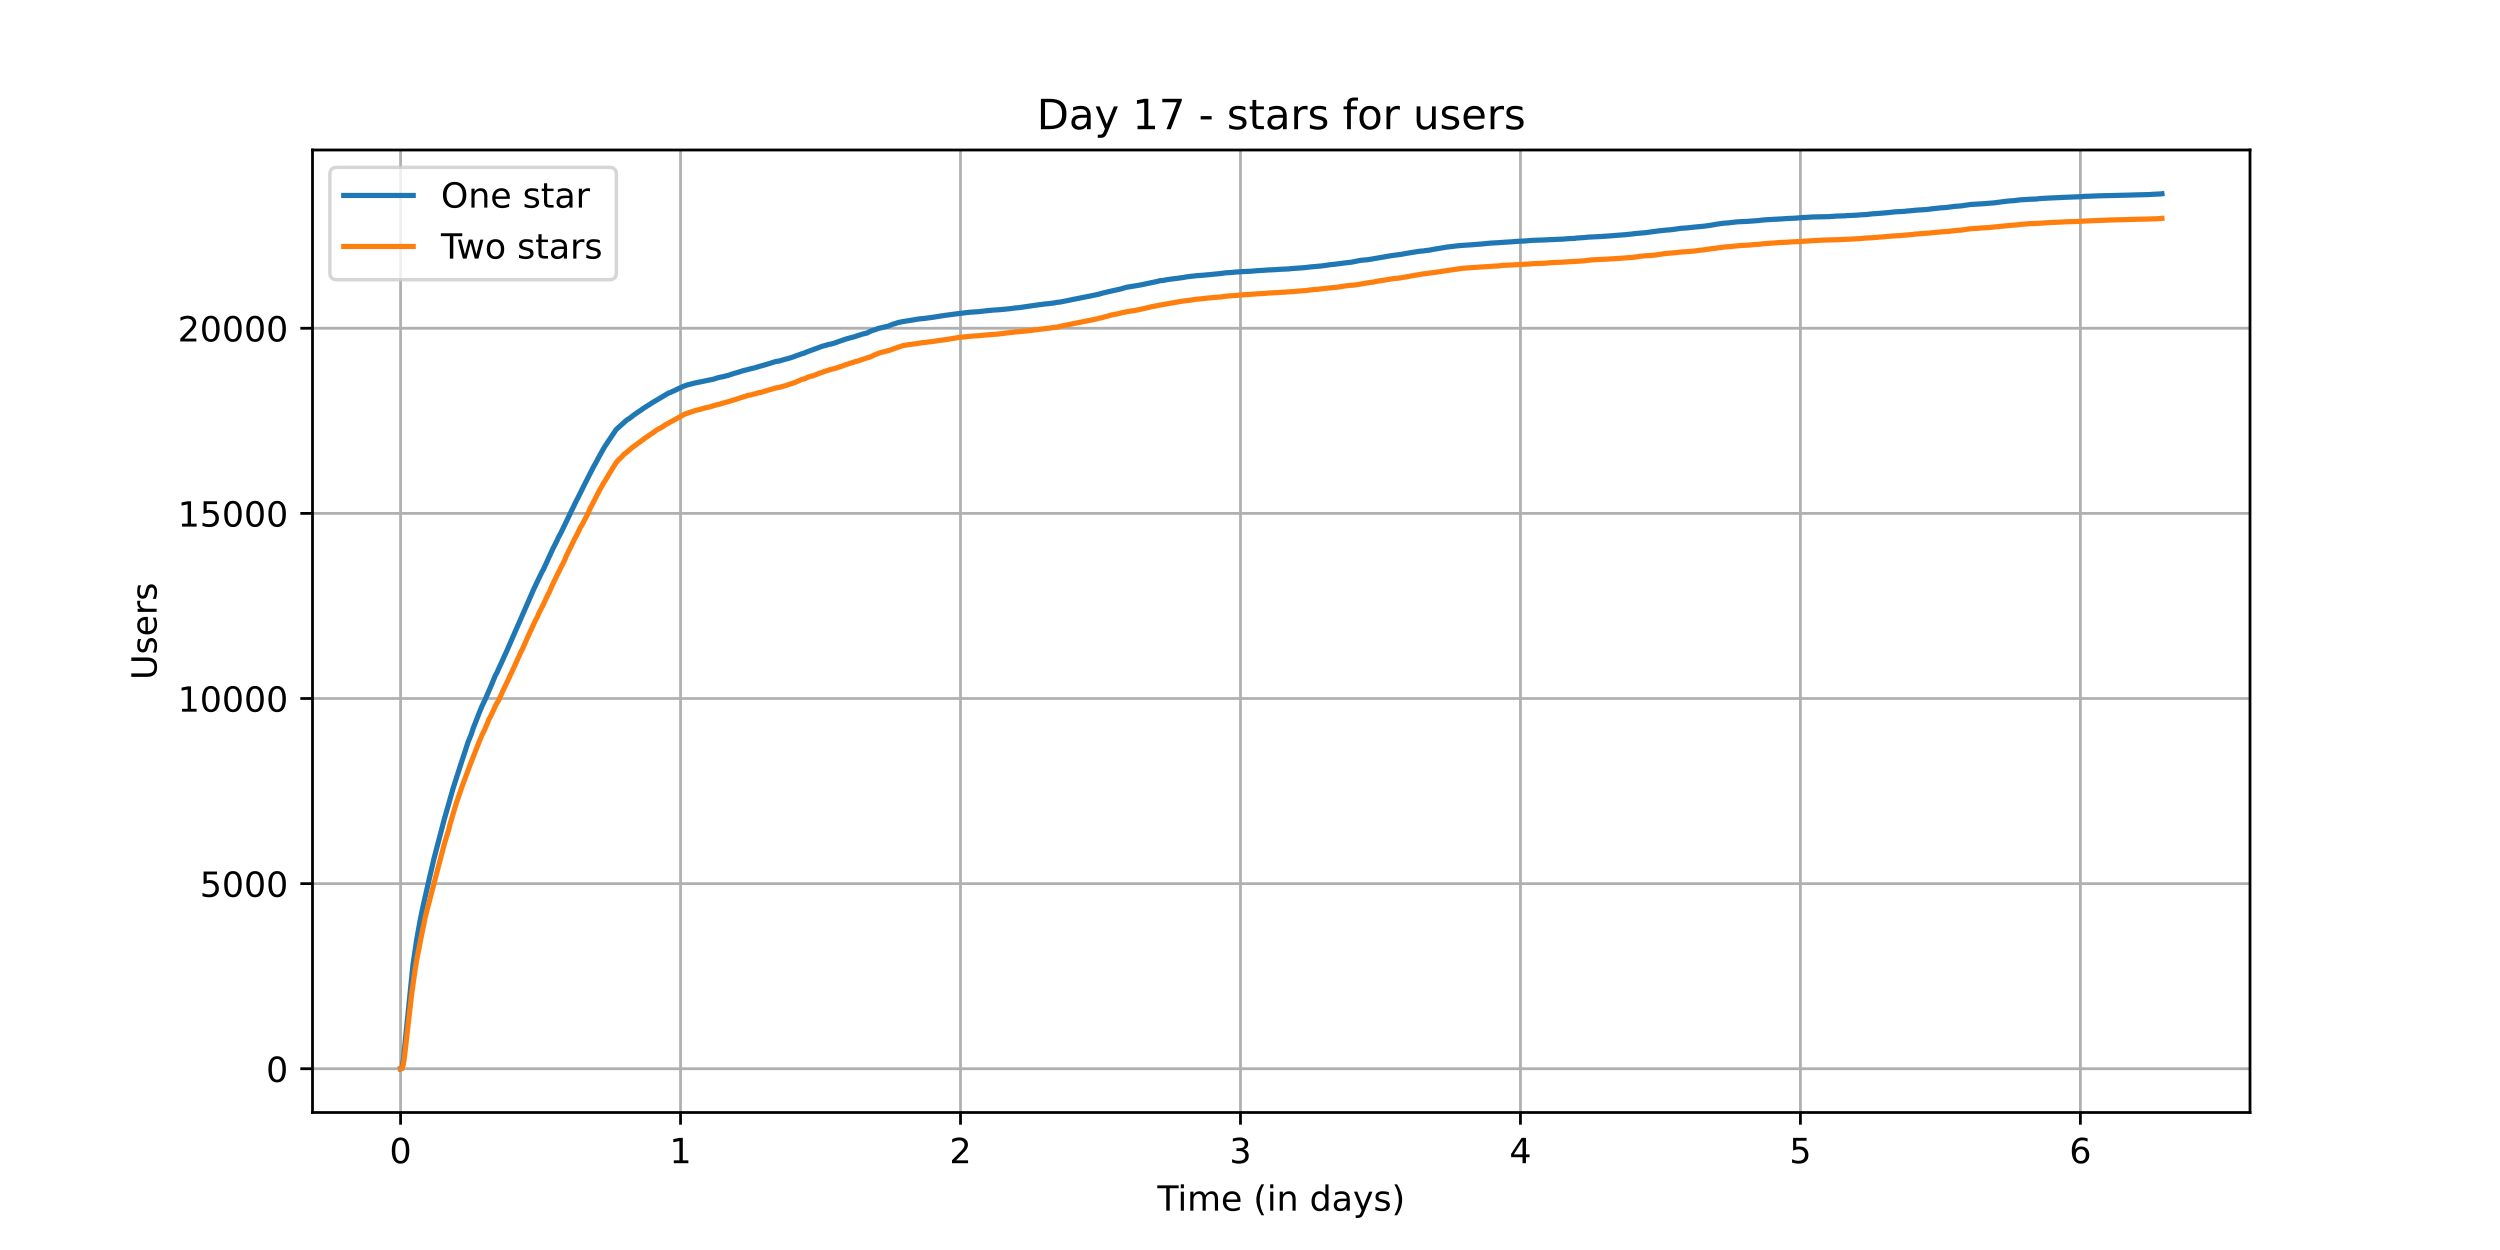 <?xml version="1.0" encoding="utf-8" standalone="no"?>
<!DOCTYPE svg PUBLIC "-//W3C//DTD SVG 1.1//EN"
  "http://www.w3.org/Graphics/SVG/1.1/DTD/svg11.dtd">
<!-- Created with matplotlib (https://matplotlib.org/) -->
<svg height="360pt" version="1.1" viewBox="0 0 720 360" width="720pt" xmlns="http://www.w3.org/2000/svg" xmlns:xlink="http://www.w3.org/1999/xlink">
 <defs>
  <style type="text/css">*{stroke-linecap:butt;stroke-linejoin:round;}</style>
 </defs>
 <g id="figure_1">
  <g id="patch_1">
   <path d="M 0 360 
L 720 360 
L 720 0 
L 0 0 
z
" style="fill:#ffffff;"/>
  </g>
  <g id="axes_1">
   <g id="patch_2">
    <path d="M 90 320.4 
L 648 320.4 
L 648 43.2 
L 90 43.2 
z
" style="fill:#ffffff;"/>
   </g>
   <g id="matplotlib.axis_1">
    <g id="xtick_1">
     <g id="line2d_1">
      <path clip-path="url(#p1c85d7ce07)" d="M 115.364 320.4 
L 115.364 43.2 
" style="fill:none;stroke:#b0b0b0;stroke-linecap:square;stroke-width:0.8;"/>
     </g>
     <g id="line2d_2">
      <defs>
       <path d="M 0 0 
L 0 3.5 
" id="m3119d2e813" style="stroke:#000000;stroke-width:0.8;"/>
      </defs>
      <g>
       <use style="stroke:#000000;stroke-width:0.8;" x="115.364" xlink:href="#m3119d2e813" y="320.4"/>
      </g>
     </g>
     <g id="text_1">
      <!-- 0 -->
      <g transform="translate(112.182 334.998)scale(0.1 -0.1)">
       <defs>
        <path d="M 31.781 66.406 
Q 24.172 66.406 20.328 58.906 
Q 16.5 51.422 16.5 36.375 
Q 16.5 21.391 20.328 13.891 
Q 24.172 6.391 31.781 6.391 
Q 39.453 6.391 43.281 13.891 
Q 47.125 21.391 47.125 36.375 
Q 47.125 51.422 43.281 58.906 
Q 39.453 66.406 31.781 66.406 
z
M 31.781 74.219 
Q 44.047 74.219 50.516 64.516 
Q 56.984 54.828 56.984 36.375 
Q 56.984 17.969 50.516 8.266 
Q 44.047 -1.422 31.781 -1.422 
Q 19.531 -1.422 13.062 8.266 
Q 6.594 17.969 6.594 36.375 
Q 6.594 54.828 13.062 64.516 
Q 19.531 74.219 31.781 74.219 
z
" id="DejaVuSans-48"/>
       </defs>
       <use xlink:href="#DejaVuSans-48"/>
      </g>
     </g>
    </g>
    <g id="xtick_2">
     <g id="line2d_3">
      <path clip-path="url(#p1c85d7ce07)" d="M 195.995 320.4 
L 195.995 43.2 
" style="fill:none;stroke:#b0b0b0;stroke-linecap:square;stroke-width:0.8;"/>
     </g>
     <g id="line2d_4">
      <g>
       <use style="stroke:#000000;stroke-width:0.8;" x="195.995" xlink:href="#m3119d2e813" y="320.4"/>
      </g>
     </g>
     <g id="text_2">
      <!-- 1 -->
      <g transform="translate(192.814 334.998)scale(0.1 -0.1)">
       <defs>
        <path d="M 12.406 8.297 
L 28.516 8.297 
L 28.516 63.922 
L 10.984 60.406 
L 10.984 69.391 
L 28.422 72.906 
L 38.281 72.906 
L 38.281 8.297 
L 54.391 8.297 
L 54.391 0 
L 12.406 0 
z
" id="DejaVuSans-49"/>
       </defs>
       <use xlink:href="#DejaVuSans-49"/>
      </g>
     </g>
    </g>
    <g id="xtick_3">
     <g id="line2d_5">
      <path clip-path="url(#p1c85d7ce07)" d="M 276.627 320.4 
L 276.627 43.2 
" style="fill:none;stroke:#b0b0b0;stroke-linecap:square;stroke-width:0.8;"/>
     </g>
     <g id="line2d_6">
      <g>
       <use style="stroke:#000000;stroke-width:0.8;" x="276.627" xlink:href="#m3119d2e813" y="320.4"/>
      </g>
     </g>
     <g id="text_3">
      <!-- 2 -->
      <g transform="translate(273.446 334.998)scale(0.1 -0.1)">
       <defs>
        <path d="M 19.188 8.297 
L 53.609 8.297 
L 53.609 0 
L 7.328 0 
L 7.328 8.297 
Q 12.938 14.109 22.625 23.891 
Q 32.328 33.688 34.812 36.531 
Q 39.547 41.844 41.422 45.531 
Q 43.312 49.219 43.312 52.781 
Q 43.312 58.594 39.234 62.25 
Q 35.156 65.922 28.609 65.922 
Q 23.969 65.922 18.812 64.312 
Q 13.672 62.703 7.812 59.422 
L 7.812 69.391 
Q 13.766 71.781 18.938 73 
Q 24.125 74.219 28.422 74.219 
Q 39.75 74.219 46.484 68.547 
Q 53.219 62.891 53.219 53.422 
Q 53.219 48.922 51.531 44.891 
Q 49.859 40.875 45.406 35.406 
Q 44.188 33.984 37.641 27.219 
Q 31.109 20.453 19.188 8.297 
z
" id="DejaVuSans-50"/>
       </defs>
       <use xlink:href="#DejaVuSans-50"/>
      </g>
     </g>
    </g>
    <g id="xtick_4">
     <g id="line2d_7">
      <path clip-path="url(#p1c85d7ce07)" d="M 357.258 320.4 
L 357.258 43.2 
" style="fill:none;stroke:#b0b0b0;stroke-linecap:square;stroke-width:0.8;"/>
     </g>
     <g id="line2d_8">
      <g>
       <use style="stroke:#000000;stroke-width:0.8;" x="357.258" xlink:href="#m3119d2e813" y="320.4"/>
      </g>
     </g>
     <g id="text_4">
      <!-- 3 -->
      <g transform="translate(354.077 334.998)scale(0.1 -0.1)">
       <defs>
        <path d="M 40.578 39.312 
Q 47.656 37.797 51.625 33 
Q 55.609 28.219 55.609 21.188 
Q 55.609 10.406 48.188 4.484 
Q 40.766 -1.422 27.094 -1.422 
Q 22.516 -1.422 17.656 -0.516 
Q 12.797 0.391 7.625 2.203 
L 7.625 11.719 
Q 11.719 9.328 16.594 8.109 
Q 21.484 6.891 26.812 6.891 
Q 36.078 6.891 40.938 10.547 
Q 45.797 14.203 45.797 21.188 
Q 45.797 27.641 41.281 31.266 
Q 36.766 34.906 28.719 34.906 
L 20.219 34.906 
L 20.219 43.016 
L 29.109 43.016 
Q 36.375 43.016 40.234 45.922 
Q 44.094 48.828 44.094 54.297 
Q 44.094 59.906 40.109 62.906 
Q 36.141 65.922 28.719 65.922 
Q 24.656 65.922 20.016 65.031 
Q 15.375 64.156 9.812 62.312 
L 9.812 71.094 
Q 15.438 72.656 20.344 73.438 
Q 25.25 74.219 29.594 74.219 
Q 40.828 74.219 47.359 69.109 
Q 53.906 64.016 53.906 55.328 
Q 53.906 49.266 50.438 45.094 
Q 46.969 40.922 40.578 39.312 
z
" id="DejaVuSans-51"/>
       </defs>
       <use xlink:href="#DejaVuSans-51"/>
      </g>
     </g>
    </g>
    <g id="xtick_5">
     <g id="line2d_9">
      <path clip-path="url(#p1c85d7ce07)" d="M 437.89 320.4 
L 437.89 43.2 
" style="fill:none;stroke:#b0b0b0;stroke-linecap:square;stroke-width:0.8;"/>
     </g>
     <g id="line2d_10">
      <g>
       <use style="stroke:#000000;stroke-width:0.8;" x="437.89" xlink:href="#m3119d2e813" y="320.4"/>
      </g>
     </g>
     <g id="text_5">
      <!-- 4 -->
      <g transform="translate(434.709 334.998)scale(0.1 -0.1)">
       <defs>
        <path d="M 37.797 64.312 
L 12.891 25.391 
L 37.797 25.391 
z
M 35.203 72.906 
L 47.609 72.906 
L 47.609 25.391 
L 58.016 25.391 
L 58.016 17.188 
L 47.609 17.188 
L 47.609 0 
L 37.797 0 
L 37.797 17.188 
L 4.891 17.188 
L 4.891 26.703 
z
" id="DejaVuSans-52"/>
       </defs>
       <use xlink:href="#DejaVuSans-52"/>
      </g>
     </g>
    </g>
    <g id="xtick_6">
     <g id="line2d_11">
      <path clip-path="url(#p1c85d7ce07)" d="M 518.522 320.4 
L 518.522 43.2 
" style="fill:none;stroke:#b0b0b0;stroke-linecap:square;stroke-width:0.8;"/>
     </g>
     <g id="line2d_12">
      <g>
       <use style="stroke:#000000;stroke-width:0.8;" x="518.522" xlink:href="#m3119d2e813" y="320.4"/>
      </g>
     </g>
     <g id="text_6">
      <!-- 5 -->
      <g transform="translate(515.34 334.998)scale(0.1 -0.1)">
       <defs>
        <path d="M 10.797 72.906 
L 49.516 72.906 
L 49.516 64.594 
L 19.828 64.594 
L 19.828 46.734 
Q 21.969 47.469 24.109 47.828 
Q 26.266 48.188 28.422 48.188 
Q 40.625 48.188 47.75 41.5 
Q 54.891 34.812 54.891 23.391 
Q 54.891 11.625 47.562 5.094 
Q 40.234 -1.422 26.906 -1.422 
Q 22.312 -1.422 17.547 -0.641 
Q 12.797 0.141 7.719 1.703 
L 7.719 11.625 
Q 12.109 9.234 16.797 8.062 
Q 21.484 6.891 26.703 6.891 
Q 35.156 6.891 40.078 11.328 
Q 45.016 15.766 45.016 23.391 
Q 45.016 31 40.078 35.438 
Q 35.156 39.891 26.703 39.891 
Q 22.75 39.891 18.812 39.016 
Q 14.891 38.141 10.797 36.281 
z
" id="DejaVuSans-53"/>
       </defs>
       <use xlink:href="#DejaVuSans-53"/>
      </g>
     </g>
    </g>
    <g id="xtick_7">
     <g id="line2d_13">
      <path clip-path="url(#p1c85d7ce07)" d="M 599.153 320.4 
L 599.153 43.2 
" style="fill:none;stroke:#b0b0b0;stroke-linecap:square;stroke-width:0.8;"/>
     </g>
     <g id="line2d_14">
      <g>
       <use style="stroke:#000000;stroke-width:0.8;" x="599.153" xlink:href="#m3119d2e813" y="320.4"/>
      </g>
     </g>
     <g id="text_7">
      <!-- 6 -->
      <g transform="translate(595.972 334.998)scale(0.1 -0.1)">
       <defs>
        <path d="M 33.016 40.375 
Q 26.375 40.375 22.484 35.828 
Q 18.609 31.297 18.609 23.391 
Q 18.609 15.531 22.484 10.953 
Q 26.375 6.391 33.016 6.391 
Q 39.656 6.391 43.531 10.953 
Q 47.406 15.531 47.406 23.391 
Q 47.406 31.297 43.531 35.828 
Q 39.656 40.375 33.016 40.375 
z
M 52.594 71.297 
L 52.594 62.312 
Q 48.875 64.062 45.094 64.984 
Q 41.312 65.922 37.594 65.922 
Q 27.828 65.922 22.672 59.328 
Q 17.531 52.734 16.797 39.406 
Q 19.672 43.656 24.016 45.922 
Q 28.375 48.188 33.594 48.188 
Q 44.578 48.188 50.953 41.516 
Q 57.328 34.859 57.328 23.391 
Q 57.328 12.156 50.688 5.359 
Q 44.047 -1.422 33.016 -1.422 
Q 20.359 -1.422 13.672 8.266 
Q 6.984 17.969 6.984 36.375 
Q 6.984 53.656 15.188 63.938 
Q 23.391 74.219 37.203 74.219 
Q 40.922 74.219 44.703 73.484 
Q 48.484 72.75 52.594 71.297 
z
" id="DejaVuSans-54"/>
       </defs>
       <use xlink:href="#DejaVuSans-54"/>
      </g>
     </g>
    </g>
    <g id="text_8">
     <!-- Time (in days) -->
     <g transform="translate(333.327 348.677)scale(0.1 -0.1)">
      <defs>
       <path d="M -0.297 72.906 
L 61.375 72.906 
L 61.375 64.594 
L 35.5 64.594 
L 35.5 0 
L 25.594 0 
L 25.594 64.594 
L -0.297 64.594 
z
" id="DejaVuSans-84"/>
       <path d="M 9.422 54.688 
L 18.406 54.688 
L 18.406 0 
L 9.422 0 
z
M 9.422 75.984 
L 18.406 75.984 
L 18.406 64.594 
L 9.422 64.594 
z
" id="DejaVuSans-105"/>
       <path d="M 52 44.188 
Q 55.375 50.25 60.062 53.125 
Q 64.75 56 71.094 56 
Q 79.641 56 84.281 50.016 
Q 88.922 44.047 88.922 33.016 
L 88.922 0 
L 79.891 0 
L 79.891 32.719 
Q 79.891 40.578 77.094 44.375 
Q 74.312 48.188 68.609 48.188 
Q 61.625 48.188 57.562 43.547 
Q 53.516 38.922 53.516 30.906 
L 53.516 0 
L 44.484 0 
L 44.484 32.719 
Q 44.484 40.625 41.703 44.406 
Q 38.922 48.188 33.109 48.188 
Q 26.219 48.188 22.156 43.531 
Q 18.109 38.875 18.109 30.906 
L 18.109 0 
L 9.078 0 
L 9.078 54.688 
L 18.109 54.688 
L 18.109 46.188 
Q 21.188 51.219 25.484 53.609 
Q 29.781 56 35.688 56 
Q 41.656 56 45.828 52.969 
Q 50 49.953 52 44.188 
z
" id="DejaVuSans-109"/>
       <path d="M 56.203 29.594 
L 56.203 25.203 
L 14.891 25.203 
Q 15.484 15.922 20.484 11.062 
Q 25.484 6.203 34.422 6.203 
Q 39.594 6.203 44.453 7.469 
Q 49.312 8.734 54.109 11.281 
L 54.109 2.781 
Q 49.266 0.734 44.188 -0.344 
Q 39.109 -1.422 33.891 -1.422 
Q 20.797 -1.422 13.156 6.188 
Q 5.516 13.812 5.516 26.812 
Q 5.516 40.234 12.766 48.109 
Q 20.016 56 32.328 56 
Q 43.359 56 49.781 48.891 
Q 56.203 41.797 56.203 29.594 
z
M 47.219 32.234 
Q 47.125 39.594 43.094 43.984 
Q 39.062 48.391 32.422 48.391 
Q 24.906 48.391 20.391 44.141 
Q 15.875 39.891 15.188 32.172 
z
" id="DejaVuSans-101"/>
       <path id="DejaVuSans-32"/>
       <path d="M 31 75.875 
Q 24.469 64.656 21.281 53.656 
Q 18.109 42.672 18.109 31.391 
Q 18.109 20.125 21.312 9.062 
Q 24.516 -2 31 -13.188 
L 23.188 -13.188 
Q 15.875 -1.703 12.234 9.375 
Q 8.594 20.453 8.594 31.391 
Q 8.594 42.281 12.203 53.312 
Q 15.828 64.359 23.188 75.875 
z
" id="DejaVuSans-40"/>
       <path d="M 54.891 33.016 
L 54.891 0 
L 45.906 0 
L 45.906 32.719 
Q 45.906 40.484 42.875 44.328 
Q 39.844 48.188 33.797 48.188 
Q 26.516 48.188 22.312 43.547 
Q 18.109 38.922 18.109 30.906 
L 18.109 0 
L 9.078 0 
L 9.078 54.688 
L 18.109 54.688 
L 18.109 46.188 
Q 21.344 51.125 25.703 53.562 
Q 30.078 56 35.797 56 
Q 45.219 56 50.047 50.172 
Q 54.891 44.344 54.891 33.016 
z
" id="DejaVuSans-110"/>
       <path d="M 45.406 46.391 
L 45.406 75.984 
L 54.391 75.984 
L 54.391 0 
L 45.406 0 
L 45.406 8.203 
Q 42.578 3.328 38.25 0.953 
Q 33.938 -1.422 27.875 -1.422 
Q 17.969 -1.422 11.734 6.484 
Q 5.516 14.406 5.516 27.297 
Q 5.516 40.188 11.734 48.094 
Q 17.969 56 27.875 56 
Q 33.938 56 38.25 53.625 
Q 42.578 51.266 45.406 46.391 
z
M 14.797 27.297 
Q 14.797 17.391 18.875 11.75 
Q 22.953 6.109 30.078 6.109 
Q 37.203 6.109 41.297 11.75 
Q 45.406 17.391 45.406 27.297 
Q 45.406 37.203 41.297 42.844 
Q 37.203 48.484 30.078 48.484 
Q 22.953 48.484 18.875 42.844 
Q 14.797 37.203 14.797 27.297 
z
" id="DejaVuSans-100"/>
       <path d="M 34.281 27.484 
Q 23.391 27.484 19.188 25 
Q 14.984 22.516 14.984 16.5 
Q 14.984 11.719 18.141 8.906 
Q 21.297 6.109 26.703 6.109 
Q 34.188 6.109 38.703 11.406 
Q 43.219 16.703 43.219 25.484 
L 43.219 27.484 
z
M 52.203 31.203 
L 52.203 0 
L 43.219 0 
L 43.219 8.297 
Q 40.141 3.328 35.547 0.953 
Q 30.953 -1.422 24.312 -1.422 
Q 15.922 -1.422 10.953 3.297 
Q 6 8.016 6 15.922 
Q 6 25.141 12.172 29.828 
Q 18.359 34.516 30.609 34.516 
L 43.219 34.516 
L 43.219 35.406 
Q 43.219 41.609 39.141 45 
Q 35.062 48.391 27.688 48.391 
Q 23 48.391 18.547 47.266 
Q 14.109 46.141 10.016 43.891 
L 10.016 52.203 
Q 14.938 54.109 19.578 55.047 
Q 24.219 56 28.609 56 
Q 40.484 56 46.344 49.844 
Q 52.203 43.703 52.203 31.203 
z
" id="DejaVuSans-97"/>
       <path d="M 32.172 -5.078 
Q 28.375 -14.844 24.75 -17.812 
Q 21.141 -20.797 15.094 -20.797 
L 7.906 -20.797 
L 7.906 -13.281 
L 13.188 -13.281 
Q 16.891 -13.281 18.938 -11.516 
Q 21 -9.766 23.484 -3.219 
L 25.094 0.875 
L 2.984 54.688 
L 12.5 54.688 
L 29.594 11.922 
L 46.688 54.688 
L 56.203 54.688 
z
" id="DejaVuSans-121"/>
       <path d="M 44.281 53.078 
L 44.281 44.578 
Q 40.484 46.531 36.375 47.5 
Q 32.281 48.484 27.875 48.484 
Q 21.188 48.484 17.844 46.438 
Q 14.5 44.391 14.5 40.281 
Q 14.5 37.156 16.891 35.375 
Q 19.281 33.594 26.516 31.984 
L 29.594 31.297 
Q 39.156 29.25 43.188 25.516 
Q 47.219 21.781 47.219 15.094 
Q 47.219 7.469 41.188 3.016 
Q 35.156 -1.422 24.609 -1.422 
Q 20.219 -1.422 15.453 -0.562 
Q 10.688 0.297 5.422 2 
L 5.422 11.281 
Q 10.406 8.688 15.234 7.391 
Q 20.062 6.109 24.812 6.109 
Q 31.156 6.109 34.562 8.281 
Q 37.984 10.453 37.984 14.406 
Q 37.984 18.062 35.516 20.016 
Q 33.062 21.969 24.703 23.781 
L 21.578 24.516 
Q 13.234 26.266 9.516 29.906 
Q 5.812 33.547 5.812 39.891 
Q 5.812 47.609 11.281 51.797 
Q 16.75 56 26.812 56 
Q 31.781 56 36.172 55.266 
Q 40.578 54.547 44.281 53.078 
z
" id="DejaVuSans-115"/>
       <path d="M 8.016 75.875 
L 15.828 75.875 
Q 23.141 64.359 26.781 53.312 
Q 30.422 42.281 30.422 31.391 
Q 30.422 20.453 26.781 9.375 
Q 23.141 -1.703 15.828 -13.188 
L 8.016 -13.188 
Q 14.5 -2 17.703 9.062 
Q 20.906 20.125 20.906 31.391 
Q 20.906 42.672 17.703 53.656 
Q 14.5 64.656 8.016 75.875 
z
" id="DejaVuSans-41"/>
      </defs>
      <use xlink:href="#DejaVuSans-84"/>
      <use x="57.959" xlink:href="#DejaVuSans-105"/>
      <use x="85.742" xlink:href="#DejaVuSans-109"/>
      <use x="183.154" xlink:href="#DejaVuSans-101"/>
      <use x="244.678" xlink:href="#DejaVuSans-32"/>
      <use x="276.465" xlink:href="#DejaVuSans-40"/>
      <use x="315.479" xlink:href="#DejaVuSans-105"/>
      <use x="343.262" xlink:href="#DejaVuSans-110"/>
      <use x="406.641" xlink:href="#DejaVuSans-32"/>
      <use x="438.428" xlink:href="#DejaVuSans-100"/>
      <use x="501.904" xlink:href="#DejaVuSans-97"/>
      <use x="563.184" xlink:href="#DejaVuSans-121"/>
      <use x="622.363" xlink:href="#DejaVuSans-115"/>
      <use x="674.463" xlink:href="#DejaVuSans-41"/>
     </g>
    </g>
   </g>
   <g id="matplotlib.axis_2">
    <g id="ytick_1">
     <g id="line2d_15">
      <path clip-path="url(#p1c85d7ce07)" d="M 90 307.8 
L 648 307.8 
" style="fill:none;stroke:#b0b0b0;stroke-linecap:square;stroke-width:0.8;"/>
     </g>
     <g id="line2d_16">
      <defs>
       <path d="M 0 0 
L -3.5 0 
" id="mbb8865dba1" style="stroke:#000000;stroke-width:0.8;"/>
      </defs>
      <g>
       <use style="stroke:#000000;stroke-width:0.8;" x="90" xlink:href="#mbb8865dba1" y="307.8"/>
      </g>
     </g>
     <g id="text_9">
      <!-- 0 -->
      <g transform="translate(76.638 311.599)scale(0.1 -0.1)">
       <use xlink:href="#DejaVuSans-48"/>
      </g>
     </g>
    </g>
    <g id="ytick_2">
     <g id="line2d_17">
      <path clip-path="url(#p1c85d7ce07)" d="M 90 254.485 
L 648 254.485 
" style="fill:none;stroke:#b0b0b0;stroke-linecap:square;stroke-width:0.8;"/>
     </g>
     <g id="line2d_18">
      <g>
       <use style="stroke:#000000;stroke-width:0.8;" x="90" xlink:href="#mbb8865dba1" y="254.485"/>
      </g>
     </g>
     <g id="text_10">
      <!-- 5000 -->
      <g transform="translate(57.55 258.284)scale(0.1 -0.1)">
       <use xlink:href="#DejaVuSans-53"/>
       <use x="63.623" xlink:href="#DejaVuSans-48"/>
       <use x="127.246" xlink:href="#DejaVuSans-48"/>
       <use x="190.869" xlink:href="#DejaVuSans-48"/>
      </g>
     </g>
    </g>
    <g id="ytick_3">
     <g id="line2d_19">
      <path clip-path="url(#p1c85d7ce07)" d="M 90 201.169 
L 648 201.169 
" style="fill:none;stroke:#b0b0b0;stroke-linecap:square;stroke-width:0.8;"/>
     </g>
     <g id="line2d_20">
      <g>
       <use style="stroke:#000000;stroke-width:0.8;" x="90" xlink:href="#mbb8865dba1" y="201.169"/>
      </g>
     </g>
     <g id="text_11">
      <!-- 10000 -->
      <g transform="translate(51.188 204.969)scale(0.1 -0.1)">
       <use xlink:href="#DejaVuSans-49"/>
       <use x="63.623" xlink:href="#DejaVuSans-48"/>
       <use x="127.246" xlink:href="#DejaVuSans-48"/>
       <use x="190.869" xlink:href="#DejaVuSans-48"/>
       <use x="254.492" xlink:href="#DejaVuSans-48"/>
      </g>
     </g>
    </g>
    <g id="ytick_4">
     <g id="line2d_21">
      <path clip-path="url(#p1c85d7ce07)" d="M 90 147.854 
L 648 147.854 
" style="fill:none;stroke:#b0b0b0;stroke-linecap:square;stroke-width:0.8;"/>
     </g>
     <g id="line2d_22">
      <g>
       <use style="stroke:#000000;stroke-width:0.8;" x="90" xlink:href="#mbb8865dba1" y="147.854"/>
      </g>
     </g>
     <g id="text_12">
      <!-- 15000 -->
      <g transform="translate(51.188 151.653)scale(0.1 -0.1)">
       <use xlink:href="#DejaVuSans-49"/>
       <use x="63.623" xlink:href="#DejaVuSans-53"/>
       <use x="127.246" xlink:href="#DejaVuSans-48"/>
       <use x="190.869" xlink:href="#DejaVuSans-48"/>
       <use x="254.492" xlink:href="#DejaVuSans-48"/>
      </g>
     </g>
    </g>
    <g id="ytick_5">
     <g id="line2d_23">
      <path clip-path="url(#p1c85d7ce07)" d="M 90 94.539 
L 648 94.539 
" style="fill:none;stroke:#b0b0b0;stroke-linecap:square;stroke-width:0.8;"/>
     </g>
     <g id="line2d_24">
      <g>
       <use style="stroke:#000000;stroke-width:0.8;" x="90" xlink:href="#mbb8865dba1" y="94.539"/>
      </g>
     </g>
     <g id="text_13">
      <!-- 20000 -->
      <g transform="translate(51.188 98.338)scale(0.1 -0.1)">
       <use xlink:href="#DejaVuSans-50"/>
       <use x="63.623" xlink:href="#DejaVuSans-48"/>
       <use x="127.246" xlink:href="#DejaVuSans-48"/>
       <use x="190.869" xlink:href="#DejaVuSans-48"/>
       <use x="254.492" xlink:href="#DejaVuSans-48"/>
      </g>
     </g>
    </g>
    <g id="text_14">
     <!-- Users -->
     <g transform="translate(45.108 195.801)rotate(-90)scale(0.1 -0.1)">
      <defs>
       <path d="M 8.688 72.906 
L 18.609 72.906 
L 18.609 28.609 
Q 18.609 16.891 22.844 11.734 
Q 27.094 6.594 36.625 6.594 
Q 46.094 6.594 50.344 11.734 
Q 54.594 16.891 54.594 28.609 
L 54.594 72.906 
L 64.5 72.906 
L 64.5 27.391 
Q 64.5 13.141 57.438 5.859 
Q 50.391 -1.422 36.625 -1.422 
Q 22.797 -1.422 15.734 5.859 
Q 8.688 13.141 8.688 27.391 
z
" id="DejaVuSans-85"/>
       <path d="M 41.109 46.297 
Q 39.594 47.172 37.812 47.578 
Q 36.031 48 33.891 48 
Q 26.266 48 22.188 43.047 
Q 18.109 38.094 18.109 28.812 
L 18.109 0 
L 9.078 0 
L 9.078 54.688 
L 18.109 54.688 
L 18.109 46.188 
Q 20.953 51.172 25.484 53.578 
Q 30.031 56 36.531 56 
Q 37.453 56 38.578 55.875 
Q 39.703 55.766 41.062 55.516 
z
" id="DejaVuSans-114"/>
      </defs>
      <use xlink:href="#DejaVuSans-85"/>
      <use x="73.193" xlink:href="#DejaVuSans-115"/>
      <use x="125.293" xlink:href="#DejaVuSans-101"/>
      <use x="186.816" xlink:href="#DejaVuSans-114"/>
      <use x="227.93" xlink:href="#DejaVuSans-115"/>
     </g>
    </g>
   </g>
   <g id="line2d_25">
    <path clip-path="url(#p1c85d7ce07)" d="M 115.364 307.8 
L 115.67 307.747 
L 115.892 306.979 
L 116.224 304.75 
L 118.944 277.72 
L 119.277 275.555 
L 119.998 270.671 
L 120.942 265.393 
L 121.663 261.832 
L 122.052 260.04 
L 122.273 259.07 
L 123.663 252.949 
L 124.552 249.153 
L 124.941 247.447 
L 127.497 237.68 
L 127.996 235.782 
L 128.661 233.489 
L 128.883 232.721 
L 130.492 227.027 
L 133.267 218.412 
L 133.767 216.908 
L 134.766 213.826 
L 135.32 212.419 
L 135.709 211.534 
L 136.263 209.775 
L 137.208 207.386 
L 137.984 205.381 
L 138.206 204.848 
L 138.817 203.345 
L 139.206 202.556 
L 139.76 201.393 
L 141.813 196.606 
L 142.036 196.062 
L 142.646 194.548 
L 143.09 193.791 
L 143.755 192.276 
L 144.089 191.573 
L 144.477 190.73 
L 144.699 190.261 
L 145.254 188.96 
L 145.642 188.171 
L 153.856 169.362 
L 154.078 168.924 
L 154.411 168.199 
L 155.909 165.086 
L 156.297 164.339 
L 156.463 164.083 
L 159.294 157.888 
L 159.793 156.95 
L 160.292 155.937 
L 160.403 155.734 
L 160.792 154.838 
L 161.458 153.623 
L 166.066 144.058 
L 166.232 143.802 
L 168.231 139.761 
L 170.23 135.805 
L 170.396 135.549 
L 170.841 134.6 
L 171.783 132.958 
L 172.173 132.19 
L 172.839 130.953 
L 174.173 128.607 
L 177.449 123.713 
L 180.002 121.42 
L 180.168 121.26 
L 180.668 120.855 
L 181.223 120.546 
L 181.833 120.077 
L 182 119.97 
L 182.388 119.629 
L 184.22 118.36 
L 184.497 118.2 
L 185.218 117.667 
L 185.662 117.379 
L 185.884 117.23 
L 186.827 116.643 
L 187.326 116.345 
L 187.549 116.164 
L 192.32 113.327 
L 192.598 113.178 
L 193.209 112.986 
L 193.597 112.762 
L 194.207 112.517 
L 194.374 112.431 
L 194.651 112.282 
L 195.04 112.101 
L 195.317 111.973 
L 196.482 111.418 
L 196.76 111.28 
L 197.425 111.056 
L 197.814 110.896 
L 199.367 110.501 
L 199.811 110.374 
L 205.637 109.169 
L 206.248 108.945 
L 207.358 108.635 
L 208.08 108.529 
L 209.078 108.252 
L 209.578 108.156 
L 211.575 107.494 
L 212.518 107.239 
L 212.74 107.164 
L 214.349 106.652 
L 214.904 106.545 
L 216.291 106.172 
L 216.958 106.023 
L 217.401 105.927 
L 218.957 105.447 
L 219.345 105.351 
L 220.51 105.01 
L 221.564 104.701 
L 223.285 104.157 
L 223.784 104.072 
L 224.061 104.029 
L 224.672 103.922 
L 224.894 103.826 
L 225.947 103.528 
L 227.335 103.155 
L 227.779 103.016 
L 231.164 101.811 
L 231.552 101.726 
L 232.052 101.47 
L 236.879 99.7 
L 237.268 99.604 
L 238.655 99.188 
L 239.377 99.092 
L 239.654 98.985 
L 240.098 98.879 
L 243.486 97.684 
L 243.874 97.578 
L 244.318 97.45 
L 245.762 97.066 
L 247.372 96.554 
L 247.705 96.448 
L 248.204 96.266 
L 249.814 95.882 
L 250.036 95.712 
L 250.926 95.317 
L 251.536 95.093 
L 251.925 94.976 
L 252.202 94.891 
L 252.869 94.614 
L 253.313 94.507 
L 255.977 93.888 
L 257.034 93.398 
L 257.921 93.163 
L 258.31 92.993 
L 258.698 92.886 
L 259.254 92.779 
L 259.698 92.673 
L 263.361 92.076 
L 264.027 91.969 
L 264.638 91.852 
L 265.858 91.745 
L 266.302 91.692 
L 268.078 91.457 
L 268.856 91.351 
L 272.13 90.828 
L 272.962 90.722 
L 274.738 90.487 
L 275.514 90.38 
L 276.957 90.21 
L 277.79 90.103 
L 279.288 89.922 
L 280.954 89.815 
L 281.731 89.772 
L 282.674 89.666 
L 284.117 89.495 
L 285.172 89.389 
L 286.225 89.293 
L 287.835 89.197 
L 288.223 89.154 
L 289.444 89.047 
L 289.888 88.994 
L 290.998 88.887 
L 291.774 88.781 
L 292.274 88.696 
L 293.55 88.589 
L 295.769 88.269 
L 296.491 88.162 
L 299.1 87.779 
L 300.099 87.672 
L 300.654 87.565 
L 301.875 87.459 
L 303.372 87.277 
L 303.928 87.181 
L 304.26 87.096 
L 305.315 86.989 
L 316.358 84.761 
L 316.581 84.686 
L 317.746 84.356 
L 318.19 84.27 
L 318.579 84.164 
L 319.355 83.972 
L 322.851 83.204 
L 323.35 83.044 
L 324.461 82.735 
L 328.511 82.063 
L 329.01 81.956 
L 333.506 81.007 
L 333.95 80.858 
L 334.949 80.773 
L 335.282 80.709 
L 335.947 80.57 
L 338.111 80.261 
L 339.055 80.154 
L 340.997 79.888 
L 341.441 79.781 
L 343.161 79.557 
L 344.216 79.461 
L 344.715 79.387 
L 346.325 79.28 
L 347.434 79.173 
L 348.655 79.067 
L 349.931 78.928 
L 351.151 78.822 
L 352.983 78.576 
L 354.758 78.47 
L 355.98 78.342 
L 357.644 78.235 
L 358.365 78.203 
L 360.585 78.096 
L 361.695 77.99 
L 363.193 77.883 
L 363.97 77.841 
L 365.524 77.734 
L 366.19 77.713 
L 368.077 77.606 
L 368.964 77.542 
L 371.239 77.446 
L 371.739 77.371 
L 372.682 77.297 
L 374.236 77.19 
L 375.123 77.126 
L 376.233 77.03 
L 376.732 76.956 
L 378.009 76.817 
L 379.175 76.721 
L 379.564 76.689 
L 380.728 76.582 
L 383.281 76.209 
L 384.446 76.102 
L 386.222 75.868 
L 386.999 75.761 
L 388.387 75.601 
L 389.329 75.495 
L 389.995 75.345 
L 390.606 75.239 
L 391.271 75.089 
L 391.882 74.983 
L 392.326 74.93 
L 393.491 74.834 
L 393.88 74.802 
L 394.545 74.695 
L 400.705 73.629 
L 401.483 73.522 
L 403.259 73.287 
L 403.98 73.181 
L 404.368 73.074 
L 405.035 72.978 
L 405.257 72.936 
L 408.865 72.349 
L 410.085 72.264 
L 410.418 72.178 
L 411.362 72.072 
L 411.805 72.019 
L 412.194 71.944 
L 412.472 71.869 
L 416.855 71.133 
L 417.854 71.027 
L 419.463 70.824 
L 420.628 70.718 
L 421.572 70.643 
L 423.18 70.536 
L 423.902 70.504 
L 424.901 70.408 
L 425.29 70.376 
L 426.732 70.27 
L 427.898 70.152 
L 428.897 70.046 
L 429.784 69.982 
L 431.726 69.886 
L 432.17 69.833 
L 432.947 69.79 
L 434.612 69.683 
L 435.389 69.641 
L 436.499 69.545 
L 436.887 69.513 
L 437.608 69.481 
L 439.661 69.374 
L 440.106 69.321 
L 441.16 69.225 
L 444.434 69.118 
L 445.211 69.076 
L 447.486 68.98 
L 447.819 68.958 
L 450.426 68.852 
L 451.592 68.734 
L 453.59 68.649 
L 453.922 68.564 
L 455.647 68.457 
L 456.59 68.382 
L 457.589 68.276 
L 458.255 68.254 
L 460.531 68.148 
L 461.363 68.095 
L 462.973 67.988 
L 463.86 67.924 
L 465.192 67.817 
L 466.19 67.732 
L 467.688 67.625 
L 468.854 67.508 
L 469.908 67.401 
L 471.461 67.209 
L 472.848 67.103 
L 473.959 66.996 
L 474.79 66.89 
L 476.788 66.612 
L 477.621 66.506 
L 478.897 66.367 
L 479.896 66.26 
L 480.672 66.218 
L 481.672 66.111 
L 484.113 65.749 
L 485.834 65.642 
L 487.222 65.482 
L 488.276 65.375 
L 489.387 65.269 
L 490.387 65.173 
L 490.775 65.141 
L 492.774 64.864 
L 493.329 64.757 
L 493.773 64.693 
L 494.217 64.586 
L 496.327 64.288 
L 497.826 64.181 
L 499.213 64.021 
L 500.102 63.915 
L 500.934 63.861 
L 503.21 63.755 
L 504.098 63.691 
L 505.596 63.584 
L 506.54 63.509 
L 507.373 63.403 
L 508.483 63.296 
L 510.481 63.189 
L 511.313 63.136 
L 513.423 63.03 
L 514.421 62.944 
L 516.862 62.838 
L 517.751 62.774 
L 518.916 62.667 
L 519.637 62.635 
L 521.413 62.528 
L 522.189 62.486 
L 526.796 62.39 
L 527.184 62.358 
L 528.627 62.251 
L 528.96 62.23 
L 531.623 62.145 
L 531.901 62.091 
L 534.564 61.985 
L 535.618 61.889 
L 537.561 61.782 
L 539.059 61.601 
L 540.612 61.494 
L 541.001 61.462 
L 542.387 61.355 
L 542.776 61.313 
L 544.107 61.206 
L 545.661 61.014 
L 547.769 60.908 
L 548.547 60.865 
L 549.268 60.758 
L 549.99 60.726 
L 550.932 60.63 
L 551.376 60.577 
L 552.375 60.492 
L 554.207 60.385 
L 555.094 60.321 
L 555.816 60.215 
L 557.259 60.044 
L 558.314 59.937 
L 558.757 59.873 
L 560.422 59.767 
L 562.199 59.532 
L 563.031 59.425 
L 563.808 59.383 
L 564.974 59.276 
L 567.582 58.882 
L 569.47 58.775 
L 570.247 58.732 
L 571.857 58.626 
L 572.911 58.53 
L 574.299 58.423 
L 576.075 58.189 
L 576.853 58.082 
L 578.407 57.89 
L 580.072 57.783 
L 581.848 57.549 
L 583.68 57.442 
L 584.513 57.389 
L 586.678 57.303 
L 586.955 57.25 
L 588.066 57.144 
L 590.175 57.037 
L 590.896 57.005 
L 593.226 56.898 
L 594.004 56.856 
L 596.611 56.749 
L 597.277 56.728 
L 599.774 56.632 
L 600.273 56.557 
L 600.94 56.536 
L 603.769 56.429 
L 604.491 56.397 
L 609.207 56.291 
L 609.872 56.269 
L 614.312 56.163 
L 614.645 56.141 
L 619.028 56.035 
L 619.972 55.96 
L 622.192 55.853 
L 622.636 55.8 
L 622.636 55.8 
" style="fill:none;stroke:#1f77b4;stroke-linecap:square;stroke-width:1.5;"/>
   </g>
   <g id="line2d_26">
    <path clip-path="url(#p1c85d7ce07)" d="M 115.364 307.8 
L 115.781 307.693 
L 116.003 307.15 
L 116.335 305.529 
L 116.779 301.797 
L 118.555 286.314 
L 119.499 279.639 
L 120.109 275.939 
L 121.83 267.216 
L 121.941 266.822 
L 122.495 264.017 
L 126.773 247.607 
L 127.051 246.562 
L 127.94 243.139 
L 129.217 238.981 
L 129.661 237.147 
L 129.827 236.667 
L 130.16 235.515 
L 131.381 231.421 
L 133.046 226.601 
L 133.323 225.865 
L 134.821 221.813 
L 134.988 221.344 
L 135.32 220.47 
L 136.319 217.91 
L 138.151 213.229 
L 138.485 212.483 
L 138.817 211.662 
L 139.594 210.116 
L 140.593 207.759 
L 140.815 207.119 
L 140.981 206.874 
L 141.48 205.915 
L 142.369 204.038 
L 142.701 203.227 
L 143.589 201.692 
L 144.2 200.391 
L 144.366 200.028 
L 144.921 198.77 
L 146.475 195.55 
L 146.974 194.388 
L 147.418 193.535 
L 150.082 187.617 
L 150.36 187.158 
L 150.97 185.793 
L 151.359 184.887 
L 151.637 184.268 
L 151.969 183.501 
L 154.133 178.83 
L 154.688 177.807 
L 155.188 176.612 
L 156.353 174.352 
L 156.519 174 
L 157.851 171.142 
L 158.184 170.577 
L 158.961 168.732 
L 159.238 168.178 
L 159.516 167.559 
L 160.181 166.205 
L 160.681 165.171 
L 162.735 161.087 
L 163.068 160.17 
L 165.123 155.99 
L 165.622 154.934 
L 166.177 153.921 
L 166.622 153.015 
L 166.788 152.674 
L 167.176 151.842 
L 167.51 151.373 
L 167.843 150.755 
L 168.51 149.443 
L 168.898 148.739 
L 169.508 147.513 
L 169.785 146.799 
L 170.174 145.967 
L 170.286 145.828 
L 171.34 143.77 
L 172.728 141.072 
L 173.452 139.825 
L 173.729 139.249 
L 174.062 138.78 
L 176.394 134.909 
L 176.561 134.653 
L 176.839 134.195 
L 177.449 133.267 
L 177.616 133.054 
L 178.004 132.585 
L 178.837 131.785 
L 179.225 131.401 
L 179.614 130.921 
L 180.335 130.377 
L 180.613 130.143 
L 180.89 129.887 
L 182.056 128.906 
L 182.444 128.639 
L 186.162 125.899 
L 186.439 125.75 
L 187.049 125.302 
L 188.381 124.427 
L 189.268 123.724 
L 190.268 123.254 
L 190.711 122.967 
L 191.099 122.7 
L 191.378 122.519 
L 191.544 122.391 
L 197.259 119.245 
L 200.033 118.307 
L 200.367 118.2 
L 202.03 117.806 
L 202.309 117.667 
L 204.861 117.07 
L 205.36 116.878 
L 205.804 116.771 
L 206.803 116.483 
L 207.358 116.377 
L 208.911 115.886 
L 209.411 115.79 
L 210.909 115.311 
L 211.298 115.215 
L 213.295 114.553 
L 213.628 114.457 
L 215.515 113.839 
L 216.291 113.743 
L 216.791 113.562 
L 217.346 113.455 
L 218.512 113.103 
L 219.234 112.997 
L 221.232 112.346 
L 221.675 112.25 
L 223.063 111.824 
L 223.506 111.717 
L 224.005 111.642 
L 224.561 111.536 
L 225.726 111.195 
L 226.115 111.099 
L 228.279 110.374 
L 228.611 110.278 
L 228.944 110.16 
L 230.443 109.488 
L 230.831 109.307 
L 231.996 109.009 
L 232.274 108.795 
L 232.607 108.646 
L 233.272 108.433 
L 233.55 108.348 
L 234.105 108.241 
L 234.604 108.049 
L 234.937 107.932 
L 235.825 107.537 
L 236.713 107.271 
L 237.046 107.132 
L 237.268 107.025 
L 238.71 106.577 
L 238.989 106.471 
L 240.542 106.076 
L 240.82 105.991 
L 241.153 105.895 
L 241.708 105.682 
L 242.597 105.415 
L 243.43 105.063 
L 244.373 104.786 
L 244.874 104.626 
L 246.483 104.104 
L 246.983 103.997 
L 249.87 103.016 
L 250.314 102.909 
L 250.926 102.675 
L 251.092 102.568 
L 252.146 102.078 
L 252.813 101.843 
L 253.146 101.704 
L 253.923 101.449 
L 254.533 101.321 
L 254.923 101.214 
L 256.365 100.83 
L 257.089 100.542 
L 257.422 100.436 
L 259.975 99.561 
L 260.53 99.455 
L 263.139 99.06 
L 264.082 98.953 
L 264.415 98.868 
L 265.082 98.793 
L 265.359 98.719 
L 266.636 98.612 
L 267.246 98.495 
L 268.357 98.388 
L 271.186 97.951 
L 272.185 97.844 
L 276.513 97.13 
L 277.734 97.034 
L 278.123 97.002 
L 278.955 96.895 
L 279.344 96.853 
L 280.843 96.746 
L 281.676 96.693 
L 282.73 96.597 
L 283.174 96.544 
L 284.505 96.437 
L 285.56 96.341 
L 287.169 96.234 
L 288.5 96.085 
L 289.278 95.989 
L 289.777 95.904 
L 290.832 95.797 
L 292.33 95.616 
L 293.55 95.509 
L 294.66 95.403 
L 295.825 95.296 
L 297.212 95.136 
L 297.823 95.029 
L 299.044 94.901 
L 299.766 94.795 
L 301.319 94.603 
L 302.429 94.496 
L 303.15 94.326 
L 304.371 94.219 
L 305.259 93.995 
L 316.081 91.798 
L 316.414 91.66 
L 317.136 91.553 
L 318.134 91.255 
L 318.357 91.191 
L 318.856 91.084 
L 320.132 90.711 
L 320.798 90.604 
L 321.519 90.444 
L 322.019 90.348 
L 322.241 90.306 
L 323.295 90.018 
L 323.906 89.911 
L 324.183 89.868 
L 324.461 89.794 
L 324.683 89.73 
L 326.736 89.442 
L 327.179 89.346 
L 327.846 89.207 
L 331.231 88.461 
L 331.564 88.333 
L 332.285 88.237 
L 332.951 88.088 
L 333.451 87.981 
L 339.831 86.851 
L 340.442 86.744 
L 342.162 86.52 
L 343.106 86.414 
L 343.716 86.296 
L 344.327 86.19 
L 345.214 86.126 
L 346.325 86.019 
L 347.878 85.827 
L 349.32 85.721 
L 349.654 85.657 
L 350.375 85.625 
L 351.596 85.529 
L 352.095 85.443 
L 352.761 85.337 
L 353.816 85.241 
L 355.314 85.134 
L 356.257 85.059 
L 357.367 84.953 
L 358.254 84.889 
L 359.864 84.793 
L 360.196 84.772 
L 361.639 84.665 
L 362.083 84.612 
L 364.247 84.505 
L 365.357 84.398 
L 367.41 84.292 
L 368.243 84.238 
L 370.185 84.132 
L 370.629 84.078 
L 372.515 83.972 
L 373.737 83.844 
L 375.234 83.737 
L 376.122 83.673 
L 376.954 83.567 
L 377.454 83.492 
L 378.563 83.385 
L 379.397 83.332 
L 380.174 83.236 
L 380.395 83.193 
L 381.506 83.087 
L 382.448 82.98 
L 383.614 82.863 
L 384.835 82.756 
L 385.112 82.714 
L 385.889 82.607 
L 386.444 82.5 
L 387.11 82.394 
L 387.387 82.351 
L 388.22 82.244 
L 388.608 82.202 
L 390.107 82.095 
L 394.545 81.349 
L 395.489 81.253 
L 396.266 81.071 
L 396.82 80.965 
L 397.32 80.89 
L 401.427 80.218 
L 402.814 80.112 
L 409.863 78.875 
L 410.807 78.779 
L 411.084 78.736 
L 411.861 78.63 
L 413.692 78.384 
L 414.414 78.278 
L 417.299 77.83 
L 418.132 77.723 
L 420.462 77.382 
L 421.127 77.275 
L 421.516 77.243 
L 422.959 77.137 
L 423.847 77.073 
L 425.456 76.966 
L 426.344 76.902 
L 428.23 76.796 
L 429.23 76.71 
L 431.061 76.604 
L 431.671 76.593 
L 432.114 76.508 
L 432.447 76.444 
L 434.779 76.337 
L 435.444 76.316 
L 436.998 76.209 
L 437.663 76.188 
L 439.328 76.081 
L 439.995 76.06 
L 441.382 75.953 
L 442.159 75.911 
L 444.989 75.804 
L 446.21 75.676 
L 448.651 75.569 
L 449.317 75.548 
L 450.982 75.441 
L 451.925 75.367 
L 454.144 75.26 
L 454.977 75.207 
L 456.368 75.1 
L 458.144 74.866 
L 460.031 74.759 
L 460.753 74.727 
L 462.973 74.62 
L 463.361 74.588 
L 465.192 74.492 
L 465.58 74.46 
L 466.413 74.407 
L 467.799 74.3 
L 468.798 74.215 
L 470.352 74.119 
L 470.906 74.023 
L 471.684 73.927 
L 472.238 73.831 
L 473.126 73.725 
L 473.959 73.671 
L 475.512 73.565 
L 476.455 73.49 
L 477.177 73.383 
L 479.508 73.042 
L 480.561 72.946 
L 480.951 72.904 
L 482.337 72.797 
L 483.891 72.605 
L 485.335 72.498 
L 486.111 72.456 
L 487.222 72.349 
L 488.221 72.264 
L 488.888 72.157 
L 489.332 72.093 
L 490.498 71.987 
L 492.996 71.613 
L 493.939 71.528 
L 494.273 71.464 
L 494.995 71.357 
L 496.882 71.101 
L 498.77 70.995 
L 499.102 70.92 
L 500.269 70.814 
L 501.378 70.707 
L 503.376 70.6 
L 504.32 70.526 
L 505.374 70.419 
L 505.985 70.408 
L 507.095 70.312 
L 507.595 70.227 
L 509.038 70.12 
L 510.038 70.035 
L 511.536 69.929 
L 512.479 69.854 
L 514.92 69.747 
L 515.92 69.662 
L 518.638 69.555 
L 519.748 69.449 
L 521.69 69.342 
L 522.523 69.289 
L 524.521 69.182 
L 525.297 69.139 
L 529.126 69.033 
L 529.792 69.012 
L 532.012 68.905 
L 532.733 68.873 
L 534.786 68.766 
L 535.563 68.724 
L 536.672 68.617 
L 537.06 68.574 
L 539.003 68.478 
L 539.392 68.436 
L 540.778 68.34 
L 541.223 68.286 
L 541.999 68.244 
L 542.998 68.148 
L 543.275 68.116 
L 544.663 68.02 
L 544.94 67.967 
L 547.104 67.86 
L 548.214 67.753 
L 549.489 67.657 
L 549.878 67.615 
L 550.932 67.519 
L 551.431 67.433 
L 552.819 67.327 
L 553.818 67.241 
L 555.594 67.135 
L 556.093 67.06 
L 557.259 66.943 
L 558.591 66.836 
L 559.701 66.73 
L 561.311 66.634 
L 561.81 66.548 
L 562.92 66.442 
L 563.198 66.378 
L 564.807 66.271 
L 567.25 65.909 
L 568.581 65.802 
L 569.303 65.77 
L 570.469 65.663 
L 571.246 65.621 
L 572.967 65.525 
L 573.411 65.461 
L 574.466 65.354 
L 575.465 65.269 
L 576.242 65.173 
L 576.631 65.141 
L 577.685 65.045 
L 578.129 64.992 
L 579.184 64.896 
L 580.683 64.789 
L 582.237 64.597 
L 583.624 64.49 
L 584.568 64.416 
L 587.177 64.309 
L 587.51 64.288 
L 588.953 64.181 
L 589.619 64.16 
L 591.173 64.053 
L 591.895 64.021 
L 594.17 63.936 
L 594.447 63.893 
L 595.057 63.883 
L 598.276 63.776 
L 598.997 63.744 
L 600.884 63.637 
L 601.494 63.627 
L 603.547 63.52 
L 604.213 63.499 
L 607.043 63.392 
L 607.819 63.349 
L 612.426 63.243 
L 612.758 63.221 
L 616.975 63.115 
L 617.586 63.104 
L 621.36 62.998 
L 622.303 62.923 
L 622.636 62.891 
L 622.636 62.891 
" style="fill:none;stroke:#ff7f0e;stroke-linecap:square;stroke-width:1.5;"/>
   </g>
   <g id="patch_3">
    <path d="M 90 320.4 
L 90 43.2 
" style="fill:none;stroke:#000000;stroke-linecap:square;stroke-linejoin:miter;stroke-width:0.8;"/>
   </g>
   <g id="patch_4">
    <path d="M 648 320.4 
L 648 43.2 
" style="fill:none;stroke:#000000;stroke-linecap:square;stroke-linejoin:miter;stroke-width:0.8;"/>
   </g>
   <g id="patch_5">
    <path d="M 90 320.4 
L 648 320.4 
" style="fill:none;stroke:#000000;stroke-linecap:square;stroke-linejoin:miter;stroke-width:0.8;"/>
   </g>
   <g id="patch_6">
    <path d="M 90 43.2 
L 648 43.2 
" style="fill:none;stroke:#000000;stroke-linecap:square;stroke-linejoin:miter;stroke-width:0.8;"/>
   </g>
   <g id="text_15">
    <!-- Day 17 - stars for users -->
    <g transform="translate(298.609 37.2)scale(0.12 -0.12)">
     <defs>
      <path d="M 19.672 64.797 
L 19.672 8.109 
L 31.594 8.109 
Q 46.688 8.109 53.688 14.938 
Q 60.688 21.781 60.688 36.531 
Q 60.688 51.172 53.688 57.984 
Q 46.688 64.797 31.594 64.797 
z
M 9.812 72.906 
L 30.078 72.906 
Q 51.266 72.906 61.172 64.094 
Q 71.094 55.281 71.094 36.531 
Q 71.094 17.672 61.125 8.828 
Q 51.172 0 30.078 0 
L 9.812 0 
z
" id="DejaVuSans-68"/>
      <path d="M 8.203 72.906 
L 55.078 72.906 
L 55.078 68.703 
L 28.609 0 
L 18.312 0 
L 43.219 64.594 
L 8.203 64.594 
z
" id="DejaVuSans-55"/>
      <path d="M 4.891 31.391 
L 31.203 31.391 
L 31.203 23.391 
L 4.891 23.391 
z
" id="DejaVuSans-45"/>
      <path d="M 18.312 70.219 
L 18.312 54.688 
L 36.812 54.688 
L 36.812 47.703 
L 18.312 47.703 
L 18.312 18.016 
Q 18.312 11.328 20.141 9.422 
Q 21.969 7.516 27.594 7.516 
L 36.812 7.516 
L 36.812 0 
L 27.594 0 
Q 17.188 0 13.234 3.875 
Q 9.281 7.766 9.281 18.016 
L 9.281 47.703 
L 2.688 47.703 
L 2.688 54.688 
L 9.281 54.688 
L 9.281 70.219 
z
" id="DejaVuSans-116"/>
      <path d="M 37.109 75.984 
L 37.109 68.5 
L 28.516 68.5 
Q 23.688 68.5 21.797 66.547 
Q 19.922 64.594 19.922 59.516 
L 19.922 54.688 
L 34.719 54.688 
L 34.719 47.703 
L 19.922 47.703 
L 19.922 0 
L 10.891 0 
L 10.891 47.703 
L 2.297 47.703 
L 2.297 54.688 
L 10.891 54.688 
L 10.891 58.5 
Q 10.891 67.625 15.141 71.797 
Q 19.391 75.984 28.609 75.984 
z
" id="DejaVuSans-102"/>
      <path d="M 30.609 48.391 
Q 23.391 48.391 19.188 42.75 
Q 14.984 37.109 14.984 27.297 
Q 14.984 17.484 19.156 11.844 
Q 23.344 6.203 30.609 6.203 
Q 37.797 6.203 41.984 11.859 
Q 46.188 17.531 46.188 27.297 
Q 46.188 37.016 41.984 42.703 
Q 37.797 48.391 30.609 48.391 
z
M 30.609 56 
Q 42.328 56 49.016 48.375 
Q 55.719 40.766 55.719 27.297 
Q 55.719 13.875 49.016 6.219 
Q 42.328 -1.422 30.609 -1.422 
Q 18.844 -1.422 12.172 6.219 
Q 5.516 13.875 5.516 27.297 
Q 5.516 40.766 12.172 48.375 
Q 18.844 56 30.609 56 
z
" id="DejaVuSans-111"/>
      <path d="M 8.5 21.578 
L 8.5 54.688 
L 17.484 54.688 
L 17.484 21.922 
Q 17.484 14.156 20.5 10.266 
Q 23.531 6.391 29.594 6.391 
Q 36.859 6.391 41.078 11.031 
Q 45.312 15.672 45.312 23.688 
L 45.312 54.688 
L 54.297 54.688 
L 54.297 0 
L 45.312 0 
L 45.312 8.406 
Q 42.047 3.422 37.719 1 
Q 33.406 -1.422 27.688 -1.422 
Q 18.266 -1.422 13.375 4.438 
Q 8.5 10.297 8.5 21.578 
z
M 31.109 56 
z
" id="DejaVuSans-117"/>
     </defs>
     <use xlink:href="#DejaVuSans-68"/>
     <use x="77.002" xlink:href="#DejaVuSans-97"/>
     <use x="138.281" xlink:href="#DejaVuSans-121"/>
     <use x="197.461" xlink:href="#DejaVuSans-32"/>
     <use x="229.248" xlink:href="#DejaVuSans-49"/>
     <use x="292.871" xlink:href="#DejaVuSans-55"/>
     <use x="356.494" xlink:href="#DejaVuSans-32"/>
     <use x="388.281" xlink:href="#DejaVuSans-45"/>
     <use x="424.365" xlink:href="#DejaVuSans-32"/>
     <use x="456.152" xlink:href="#DejaVuSans-115"/>
     <use x="508.252" xlink:href="#DejaVuSans-116"/>
     <use x="547.461" xlink:href="#DejaVuSans-97"/>
     <use x="608.74" xlink:href="#DejaVuSans-114"/>
     <use x="649.854" xlink:href="#DejaVuSans-115"/>
     <use x="701.953" xlink:href="#DejaVuSans-32"/>
     <use x="733.74" xlink:href="#DejaVuSans-102"/>
     <use x="768.945" xlink:href="#DejaVuSans-111"/>
     <use x="830.127" xlink:href="#DejaVuSans-114"/>
     <use x="871.24" xlink:href="#DejaVuSans-32"/>
     <use x="903.027" xlink:href="#DejaVuSans-117"/>
     <use x="966.406" xlink:href="#DejaVuSans-115"/>
     <use x="1018.506" xlink:href="#DejaVuSans-101"/>
     <use x="1080.029" xlink:href="#DejaVuSans-114"/>
     <use x="1121.143" xlink:href="#DejaVuSans-115"/>
    </g>
   </g>
   <g id="legend_1">
    <g id="patch_7">
     <path d="M 97 80.556 
L 175.511 80.556 
Q 177.511 80.556 177.511 78.556 
L 177.511 50.2 
Q 177.511 48.2 175.511 48.2 
L 97 48.2 
Q 95 48.2 95 50.2 
L 95 78.556 
Q 95 80.556 97 80.556 
z
" style="fill:#ffffff;opacity:0.8;stroke:#cccccc;stroke-linejoin:miter;"/>
    </g>
    <g id="line2d_27">
     <path d="M 99 56.298 
L 119 56.298 
" style="fill:none;stroke:#1f77b4;stroke-linecap:square;stroke-width:1.5;"/>
    </g>
    <g id="line2d_28"/>
    <g id="text_16">
     <!-- One star -->
     <g transform="translate(127 59.798)scale(0.1 -0.1)">
      <defs>
       <path d="M 39.406 66.219 
Q 28.656 66.219 22.328 58.203 
Q 16.016 50.203 16.016 36.375 
Q 16.016 22.609 22.328 14.594 
Q 28.656 6.594 39.406 6.594 
Q 50.141 6.594 56.422 14.594 
Q 62.703 22.609 62.703 36.375 
Q 62.703 50.203 56.422 58.203 
Q 50.141 66.219 39.406 66.219 
z
M 39.406 74.219 
Q 54.734 74.219 63.906 63.938 
Q 73.094 53.656 73.094 36.375 
Q 73.094 19.141 63.906 8.859 
Q 54.734 -1.422 39.406 -1.422 
Q 24.031 -1.422 14.812 8.828 
Q 5.609 19.094 5.609 36.375 
Q 5.609 53.656 14.812 63.938 
Q 24.031 74.219 39.406 74.219 
z
" id="DejaVuSans-79"/>
      </defs>
      <use xlink:href="#DejaVuSans-79"/>
      <use x="78.711" xlink:href="#DejaVuSans-110"/>
      <use x="142.09" xlink:href="#DejaVuSans-101"/>
      <use x="203.613" xlink:href="#DejaVuSans-32"/>
      <use x="235.4" xlink:href="#DejaVuSans-115"/>
      <use x="287.5" xlink:href="#DejaVuSans-116"/>
      <use x="326.709" xlink:href="#DejaVuSans-97"/>
      <use x="387.988" xlink:href="#DejaVuSans-114"/>
     </g>
    </g>
    <g id="line2d_29">
     <path d="M 99 70.977 
L 119 70.977 
" style="fill:none;stroke:#ff7f0e;stroke-linecap:square;stroke-width:1.5;"/>
    </g>
    <g id="line2d_30"/>
    <g id="text_17">
     <!-- Two stars -->
     <g transform="translate(127 74.477)scale(0.1 -0.1)">
      <defs>
       <path d="M 4.203 54.688 
L 13.188 54.688 
L 24.422 12.016 
L 35.594 54.688 
L 46.188 54.688 
L 57.422 12.016 
L 68.609 54.688 
L 77.594 54.688 
L 63.281 0 
L 52.688 0 
L 40.922 44.828 
L 29.109 0 
L 18.5 0 
z
" id="DejaVuSans-119"/>
      </defs>
      <use xlink:href="#DejaVuSans-84"/>
      <use x="44.584" xlink:href="#DejaVuSans-119"/>
      <use x="126.371" xlink:href="#DejaVuSans-111"/>
      <use x="187.553" xlink:href="#DejaVuSans-32"/>
      <use x="219.34" xlink:href="#DejaVuSans-115"/>
      <use x="271.439" xlink:href="#DejaVuSans-116"/>
      <use x="310.648" xlink:href="#DejaVuSans-97"/>
      <use x="371.928" xlink:href="#DejaVuSans-114"/>
      <use x="413.041" xlink:href="#DejaVuSans-115"/>
     </g>
    </g>
   </g>
  </g>
 </g>
 <defs>
  <clipPath id="p1c85d7ce07">
   <rect height="277.2" width="558" x="90" y="43.2"/>
  </clipPath>
 </defs>
</svg>
